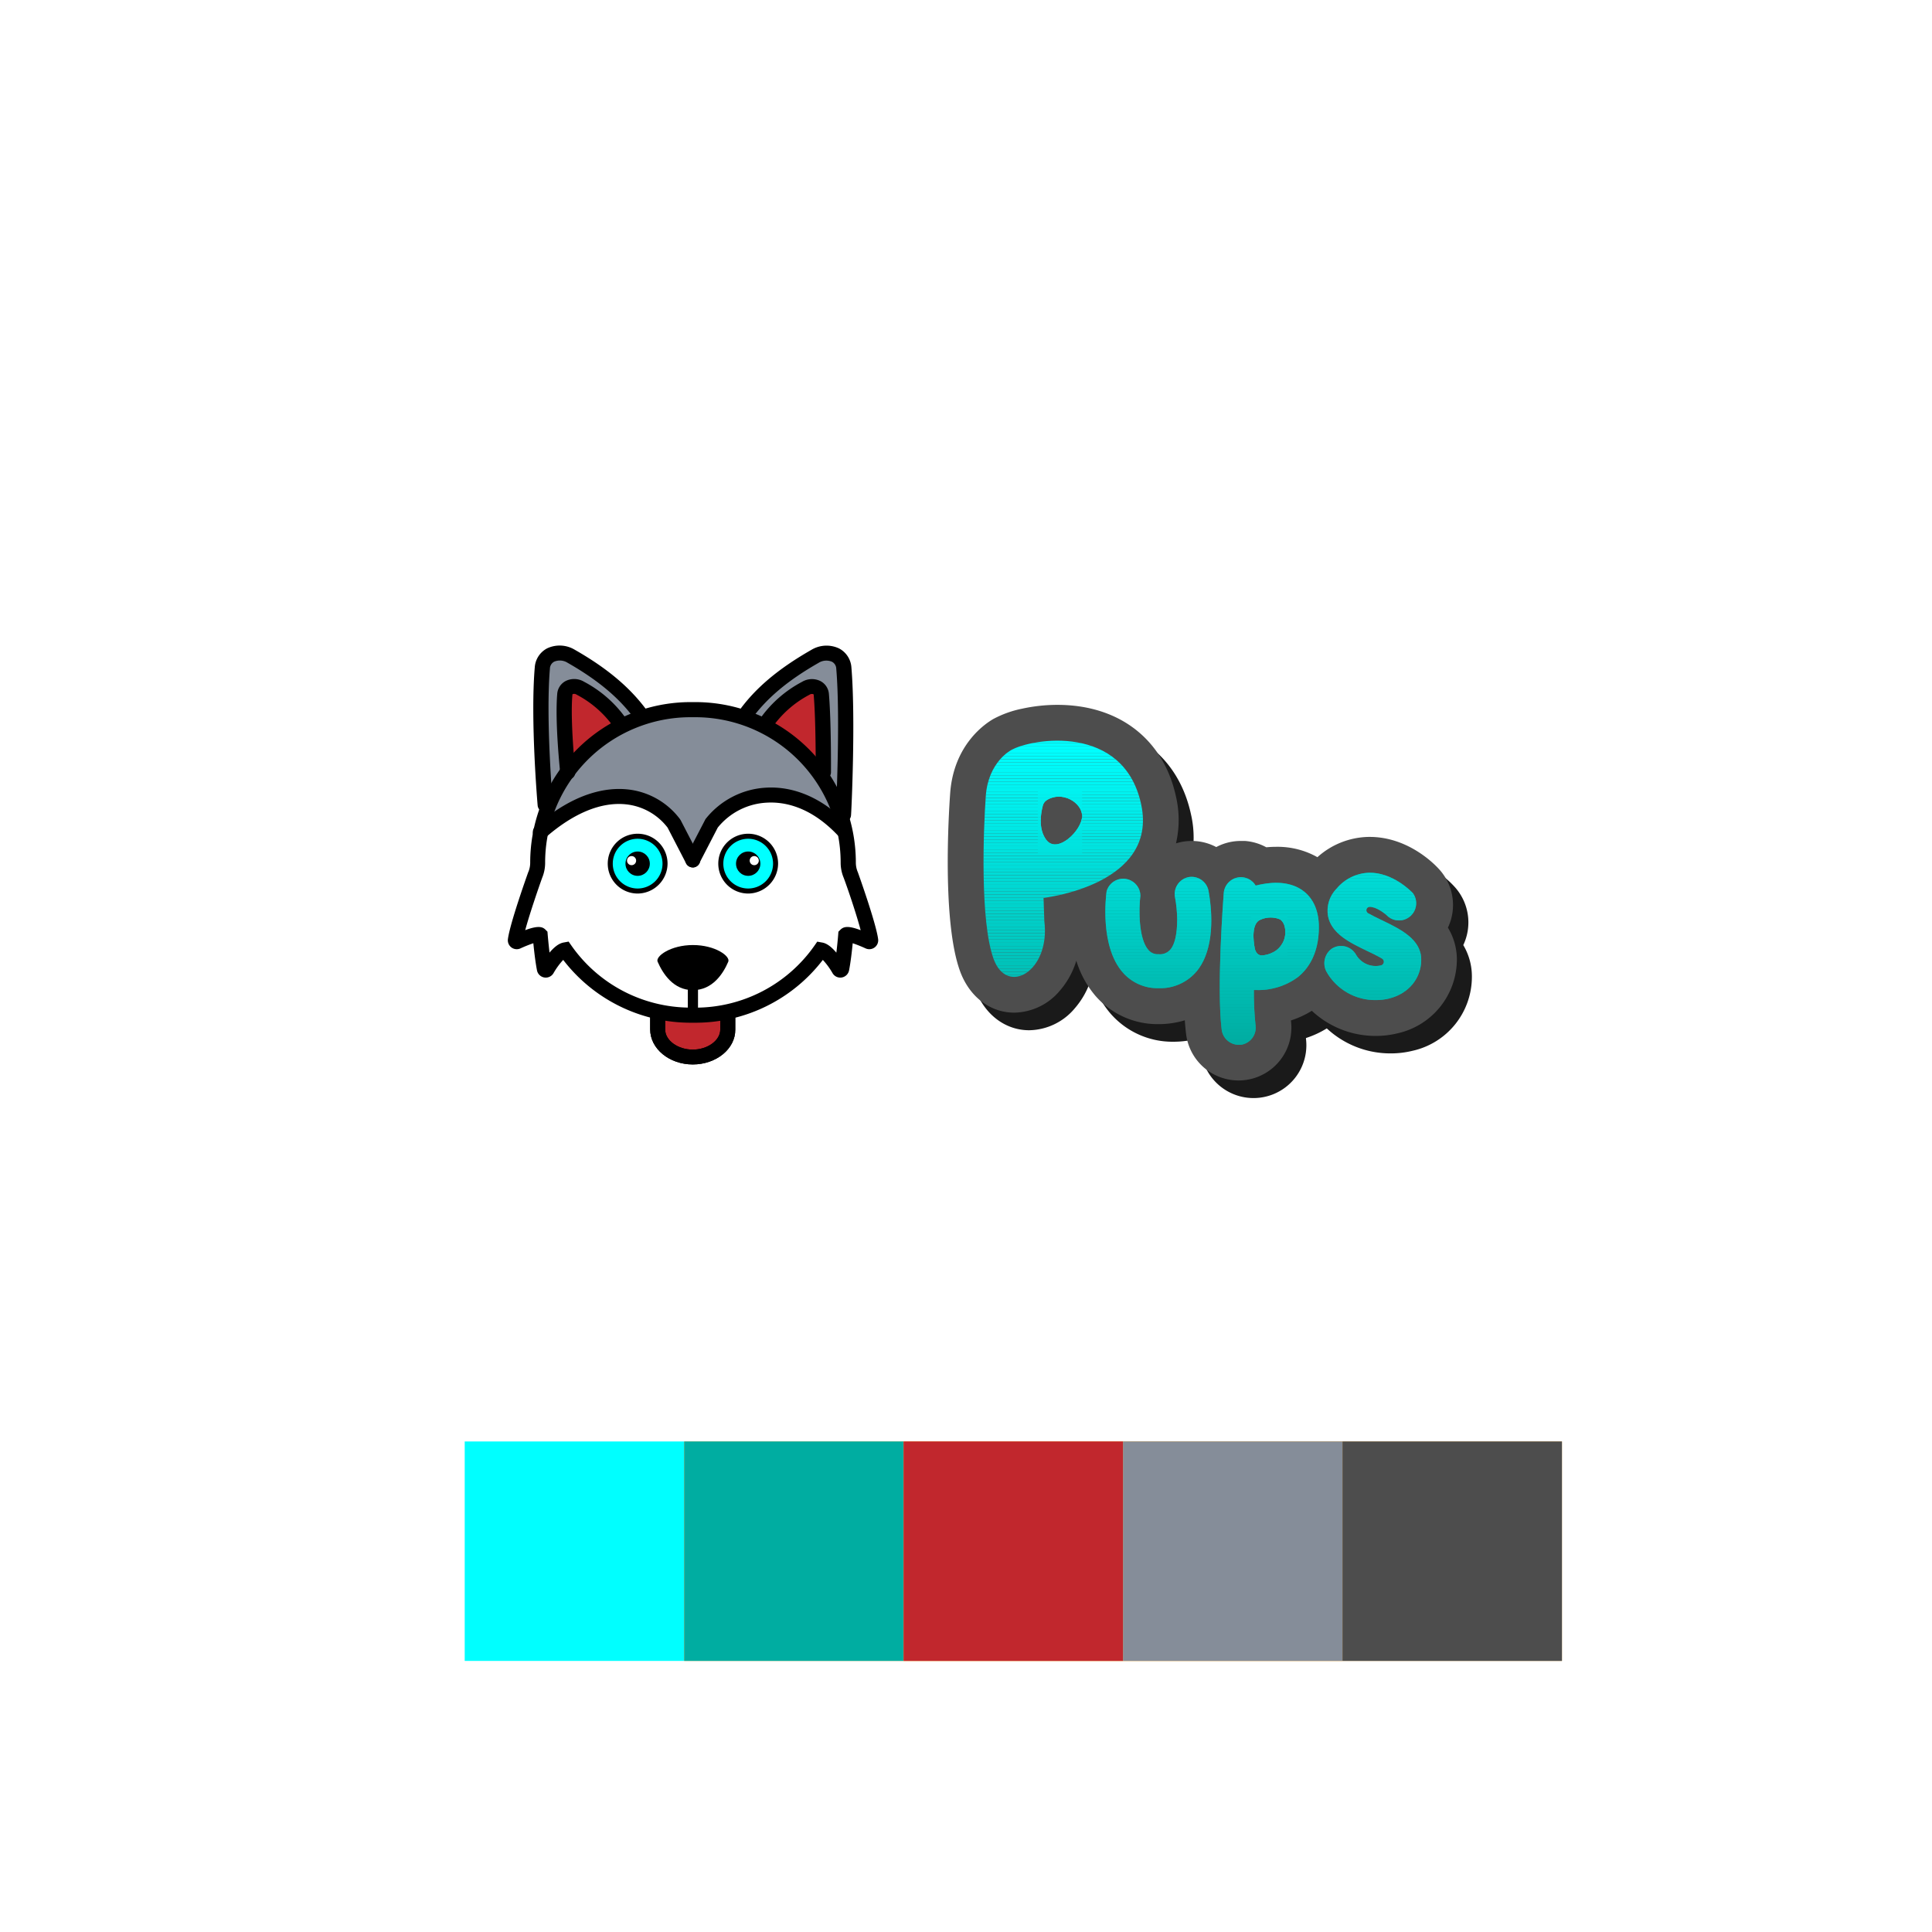 <svg xmlns="http://www.w3.org/2000/svg" xmlns:xlink="http://www.w3.org/1999/xlink" viewBox="0 0 449 449"><defs><style>.cls-1{fill:none;}.cls-2{fill:#fff;}.cls-3{fill:aqua;}.cls-4{fill:#fbb03b;}.cls-5{fill:#00ada1;}.cls-6{fill:#c1272d;}.cls-7{fill:#858d99;}.cls-8{fill:#4d4d4d;}.cls-9{fill:#1a1a1a;}.cls-10{fill:#00a99d;}.cls-11{clip-path:url(#clip-path);}.cls-12{fill:#00f3f1;}.cls-13{fill:#00f2f0;}.cls-14{fill:#00f1ef;}.cls-15{fill:#00f0ee;}.cls-16{fill:#00efed;}.cls-17{fill:#00eeec;}.cls-18{fill:#00edeb;}.cls-19{fill:#00ecea;}.cls-20{fill:#00ebe9;}.cls-21{fill:#00ebe8;}.cls-22{fill:#00eae7;}.cls-23{fill:#00e9e6;}.cls-24{fill:#00e8e5;}.cls-25{fill:#00e7e4;}.cls-26{fill:#00e6e3;}.cls-27{fill:#00e5e2;}.cls-28{fill:#00e4e1;}.cls-29{fill:#00e4e0;}.cls-30{fill:#00e3df;}.cls-31{fill:#00e2de;}.cls-32{fill:#00e1dd;}.cls-33{fill:#00fefe;}.cls-34{fill:#00fdfd;}.cls-35{fill:#00fcfc;}.cls-36{fill:#00fbfb;}.cls-37{fill:#00fbfa;}.cls-38{fill:#00faf9;}.cls-39{fill:#00f9f8;}.cls-40{fill:#00f8f7;}.cls-41{fill:#00f7f6;}.cls-42{fill:#00f6f5;}.cls-43{fill:#00f5f4;}.cls-44{fill:#00f4f3;}.cls-45{fill:#00f3f2;}.cls-46{fill:#00e0dc;}.cls-47{fill:#00dfdb;}.cls-48{fill:#00deda;}.cls-49{fill:#00ddd9;}.cls-50{fill:#00dcd8;}.cls-51{fill:#00dcd7;}.cls-52{fill:#00dbd6;}.cls-53{fill:#00dad5;}.cls-54{fill:#00d9d4;}.cls-55{fill:#00d8d3;}.cls-56{fill:#00d7d2;}.cls-57{fill:#00d6d1;}.cls-58{fill:#00d5d0;}.cls-59{fill:#00d4cf;}.cls-60{fill:#00d4cd;}.cls-61{fill:#00d3cc;}.cls-62{fill:#00d2cb;}.cls-63{fill:#00d1ca;}.cls-64{fill:#00d0c9;}.cls-65{fill:#00cfc8;}.cls-66{fill:#00cec7;}.cls-67{fill:#00cdc6;}.cls-68{fill:#00ccc5;}.cls-69{fill:#00ccc4;}.cls-70{fill:#00cbc3;}.cls-71{fill:#00cac2;}.cls-72{fill:#00c9c1;}.cls-73{fill:#00c8c0;}.cls-74{fill:#00c7bf;}.cls-75{fill:#00c6be;}.cls-76{fill:#00c5bd;}.cls-77{fill:#00c4bc;}.cls-78{fill:#00c4bb;}.cls-79{fill:#00c3ba;}.cls-80{fill:#00c2b9;}.cls-81{fill:#00c1b8;}.cls-82{fill:#00c0b7;}.cls-83{fill:#00bfb6;}.cls-84{fill:#00beb5;}.cls-85{fill:#00bdb4;}.cls-86{fill:#00bdb3;}.cls-87{fill:#00bcb2;}.cls-88{fill:#00bbb1;}.cls-89{fill:#00bab0;}.cls-90{clip-path:url(#clip-path-2);}.cls-91{clip-path:url(#clip-path-3);}.cls-92{fill:#00b9af;}.cls-93{fill:#00b8ae;}.cls-94{fill:#00b7ad;}.cls-95{fill:#00b6ac;}.cls-96{fill:#00b5ab;}.cls-97{fill:#00b5aa;}.cls-98{fill:#00b4a9;}.cls-99{fill:#00b3a8;}.cls-100{fill:#00b2a7;}.cls-101{fill:#00b1a6;}.cls-102{fill:#00b0a5;}.cls-103{fill:#00afa4;}.cls-104{fill:#00aea3;}.cls-105{fill:#00ada2;}.cls-106{clip-path:url(#clip-path-4);}</style><clipPath id="clip-path"><path class="cls-1" d="M242.52,208.67s26.76-2.95,22.68-21.77S239.8,171.59,235,174.32c0,0-5.33,2.72-5.9,10.66s-1.36,29.14,1.81,37.87,13.27,2.83,11.79-8.84Zm-.16-21.46a2.12,2.12,0,0,1,.89-1.24c3.57-2.29,8.23.56,8.23,3.67,0,3.32-5.73,8.9-8.29,5.58C241.2,192.65,241.93,188.81,242.36,187.21Z"/></clipPath><clipPath id="clip-path-2"><path class="cls-1" d="M276.15,203.86a4,4,0,0,0-3.07,4.69,30.49,30.49,0,0,1,.5,5.1c0,3.25-.51,5.76-1.56,7a3.2,3.2,0,0,1-2.79,1.11,2.79,2.79,0,0,1-2.35-1c-2.31-2.63-2.24-9.6-1.85-12.57a4,4,0,0,0-7.85-1.06c-.18,1.29-1.56,12.78,3.73,18.84a10.72,10.72,0,0,0,8.32,3.69,11.09,11.09,0,0,0,8.94-4,12.72,12.72,0,0,0,1.84-3.13c2.64-6.3,1-14.57.82-15.64A4,4,0,0,0,276.15,203.86Z"/></clipPath><clipPath id="clip-path-3"><path class="cls-1" d="M302.3,206.65c-3.19-2-7.27-1.65-10.48-.84a4,4,0,0,0-7.41,1.62c-.07.9-1.7,22.11-.48,31.91a4,4,0,0,0,3.93,3.47,3.5,3.5,0,0,0,.5,0,4,4,0,0,0,3.44-4.42,73.58,73.58,0,0,1-.4-8.31h.55a15.41,15.41,0,0,0,9.68-3c2.23-1.78,4.88-5.25,4.88-11.64C306.5,210.35,304.21,207.85,302.3,206.65Zm-5.61,14.16a6.49,6.49,0,0,1-3.27,1.22c-1,.12-1.63-.67-1.82-1.65-.37-1.95-.77-5.91,1.42-6.68a5.7,5.7,0,0,1,4.55,0,2.91,2.91,0,0,1,1,1.69A5.29,5.29,0,0,1,296.68,220.81Z"/></clipPath><clipPath id="clip-path-4"><path class="cls-1" d="M321.22,213.89c-.93-.45-2.22-1.07-3.27-1.66a.79.79,0,0,1,.37-1.48c1.54,0,3.57,1.53,4.32,2.3a4,4,0,0,0,5.74-5.46c-.47-.5-4.74-4.86-10.19-4.76a10.18,10.18,0,0,0-7.55,3.68,7.28,7.28,0,0,0-2,6.42c.83,4.1,5.07,6.14,9.17,8.11,1,.46,2.33,1.12,3.36,1.72a.87.87,0,0,1-.23,1.6h0a5.28,5.28,0,0,1-5.76-2.43,4,4,0,0,0-5.76-1.4,4.19,4.19,0,0,0-1.11,5.36,13,13,0,0,0,11.46,6.53,12.77,12.77,0,0,0,3.07-.37c4.53-1.12,7.46-4.68,7.46-9.06C330.26,218.25,325.45,215.94,321.22,213.89Z"/></clipPath></defs><title>logo</title><g id="bg"><rect class="cls-2" width="449" height="449"/></g><g id="Layer_1" data-name="Layer 1"><rect class="cls-3" x="108" y="335" width="51" height="51"/><rect class="cls-4" x="159" y="335" width="51" height="51"/><rect class="cls-4" x="210" y="335" width="51" height="51"/><rect class="cls-4" x="261" y="335" width="51" height="51"/><rect class="cls-5" x="159" y="335" width="51" height="51"/><rect class="cls-4" x="210" y="335" width="51" height="51"/><rect class="cls-4" x="261" y="335" width="51" height="51"/><rect class="cls-4" x="312" y="335" width="51" height="51"/><rect class="cls-6" x="210" y="335" width="51" height="51"/><rect class="cls-7" x="261" y="335" width="51" height="51"/><rect class="cls-8" x="312" y="335" width="51" height="51"/><path class="cls-9" d="M342.07,227.07A17.61,17.61,0,0,1,328.3,244.2a21.09,21.09,0,0,1-5.07.61A21.66,21.66,0,0,1,308.35,239a22.07,22.07,0,0,1-4.84,2.24l0,.17a12.28,12.28,0,1,1-24.38,3c-.12-1-.22-2.06-.3-3.2a21.07,21.07,0,0,1-6.14.89,19.07,19.07,0,0,1-14.59-6.53,22.75,22.75,0,0,1-4.48-8.21,19.09,19.09,0,0,1-3.86,7,14.1,14.1,0,0,1-10.58,5.07h0c-5.6,0-10.42-3.7-12.59-9.66-4.17-11.48-2.64-36.42-2.29-41.31.81-11.34,8.19-16.22,10.06-17.29a24.33,24.33,0,0,1,6.65-2.38,38.63,38.63,0,0,1,8.19-.89c14.38,0,24.69,8,27.58,21.32a24.06,24.06,0,0,1,0,10.87q.56-.17,1.14-.3a12.55,12.55,0,0,1,2.52-.26,12.14,12.14,0,0,1,5.7,1.42,12.09,12.09,0,0,1,5.69-1.42q.48,0,1,0a12.23,12.23,0,0,1,4.94,1.47q1.19-.11,2.33-.11a18.88,18.88,0,0,1,9.55,2.41,18.27,18.27,0,0,1,11.92-4.75h.32c8.42,0,14.41,5.64,16,7.37a12.3,12.3,0,0,1,2.18,13.72A14.24,14.24,0,0,1,342.07,227.07Z"/><path class="cls-10" d="M242.52,208.67s26.76-2.95,22.68-21.77S239.8,171.59,235,174.32c0,0-5.33,2.72-5.9,10.66s-1.36,29.14,1.81,37.87,13.27,2.83,11.79-8.84Zm-.16-21.46a2.12,2.12,0,0,1,.89-1.24c3.57-2.29,8.23.56,8.23,3.67,0,3.32-5.73,8.9-8.29,5.58C241.2,192.65,241.93,188.81,242.36,187.21Z"/><path class="cls-10" d="M276.15,203.86a4,4,0,0,0-3.07,4.69,30.49,30.49,0,0,1,.5,5.1c0,3.25-.51,5.76-1.56,7a3.2,3.2,0,0,1-2.79,1.11,2.79,2.79,0,0,1-2.35-1c-2.31-2.63-2.24-9.6-1.85-12.57a4,4,0,0,0-7.85-1.06c-.18,1.29-1.56,12.78,3.73,18.84a10.72,10.72,0,0,0,8.32,3.69,11.09,11.09,0,0,0,8.94-4c5.09-6.26,2.93-17.5,2.67-18.77A4,4,0,0,0,276.15,203.86Z"/><path class="cls-10" d="M302.3,206.65c-3.19-2-7.27-1.65-10.48-.84a4,4,0,0,0-7.41,1.62c-.07.9-1.7,22.11-.48,31.91a4,4,0,0,0,3.93,3.47,3.5,3.5,0,0,0,.5,0,4,4,0,0,0,3.44-4.42,73.58,73.58,0,0,1-.4-8.31h.55a15.41,15.41,0,0,0,9.68-3c2.23-1.78,4.88-5.25,4.88-11.64C306.5,210.35,304.21,207.85,302.3,206.65Zm-5.61,14.16a6.49,6.49,0,0,1-3.27,1.22c-1,.12-1.63-.67-1.82-1.65-.37-1.95-.77-5.91,1.42-6.68a5.7,5.7,0,0,1,4.55,0,2.91,2.91,0,0,1,1,1.69A5.29,5.29,0,0,1,296.68,220.81Z"/><path class="cls-10" d="M321.22,213.89c-.93-.45-2.22-1.07-3.27-1.66a.79.79,0,0,1,.37-1.48c1.54,0,3.57,1.53,4.32,2.3a4,4,0,0,0,5.74-5.46c-.47-.5-4.74-4.86-10.19-4.76a10.18,10.18,0,0,0-7.55,3.68,7.28,7.28,0,0,0-2,6.42c.83,4.1,5.07,6.14,9.17,8.11,1,.46,2.33,1.12,3.36,1.72a.87.87,0,0,1-.23,1.6h0a5.28,5.28,0,0,1-5.76-2.43,4,4,0,0,0-5.76-1.4,4.19,4.19,0,0,0-1.11,5.36,13,13,0,0,0,11.46,6.53,12.77,12.77,0,0,0,3.07-.37c4.53-1.12,7.46-4.68,7.46-9.06C330.26,218.25,325.45,215.94,321.22,213.89Z"/><path class="cls-8" d="M338.58,223a17.61,17.61,0,0,1-13.77,17.14,21.09,21.09,0,0,1-5.07.61,21.66,21.66,0,0,1-14.87-5.84,22.07,22.07,0,0,1-4.84,2.24l0,.17a12.28,12.28,0,1,1-24.38,3c-.12-1-.22-2.06-.3-3.2a21.07,21.07,0,0,1-6.14.89,19.07,19.07,0,0,1-14.59-6.53,22.75,22.75,0,0,1-4.48-8.21,19.09,19.09,0,0,1-3.86,7,14.1,14.1,0,0,1-10.58,5.07h0c-5.6,0-10.42-3.7-12.59-9.66-4.17-11.48-2.64-36.42-2.29-41.31.81-11.34,8.19-16.22,10.06-17.29a24.33,24.33,0,0,1,6.65-2.38,38.63,38.63,0,0,1,8.19-.89c14.38,0,24.69,8,27.58,21.32a24.06,24.06,0,0,1,0,10.87q.56-.17,1.14-.3a12.55,12.55,0,0,1,2.52-.26,12.14,12.14,0,0,1,5.7,1.42,12.09,12.09,0,0,1,5.69-1.42q.48,0,1,0a12.23,12.23,0,0,1,4.94,1.47q1.19-.11,2.33-.11a18.88,18.88,0,0,1,9.55,2.41A18.27,18.27,0,0,1,318,194.5h.32c8.42,0,14.41,5.64,16,7.37a12.3,12.3,0,0,1,2.18,13.72A14.24,14.24,0,0,1,338.58,223Z"/><path class="cls-10" d="M276.15,203.86a4,4,0,0,0-3.07,4.69,30.49,30.49,0,0,1,.5,5.1c0,3.25-.51,5.76-1.56,7a3.2,3.2,0,0,1-2.79,1.11,2.79,2.79,0,0,1-2.35-1c-2.31-2.63-2.24-9.6-1.85-12.57a4,4,0,0,0-7.85-1.06c-.18,1.29-1.56,12.78,3.73,18.84a10.72,10.72,0,0,0,8.32,3.69,11.09,11.09,0,0,0,8.94-4c5.09-6.26,2.93-17.5,2.67-18.77A4,4,0,0,0,276.15,203.86Z"/><path class="cls-10" d="M302.3,206.65c-3.19-2-7.27-1.65-10.48-.84a4,4,0,0,0-7.41,1.62c-.07.9-1.7,22.11-.48,31.91a4,4,0,0,0,3.93,3.47,3.5,3.5,0,0,0,.5,0,4,4,0,0,0,3.44-4.42,73.58,73.58,0,0,1-.4-8.31h.55a15.41,15.41,0,0,0,9.68-3c2.23-1.78,4.88-5.25,4.88-11.64C306.5,210.35,304.21,207.85,302.3,206.65Zm-5.61,14.16a6.49,6.49,0,0,1-3.27,1.22c-1,.12-1.63-.67-1.82-1.65-.37-1.95-.77-5.91,1.42-6.68a5.7,5.7,0,0,1,4.55,0,2.91,2.91,0,0,1,1,1.69A5.29,5.29,0,0,1,296.68,220.81Z"/><path class="cls-10" d="M321.22,213.89c-.93-.45-2.22-1.07-3.27-1.66a.79.79,0,0,1,.37-1.48c1.54,0,3.57,1.53,4.32,2.3a4,4,0,0,0,5.74-5.46c-.47-.5-4.74-4.86-10.19-4.76a10.18,10.18,0,0,0-7.55,3.68,7.28,7.28,0,0,0-2,6.42c.83,4.1,5.07,6.14,9.17,8.11,1,.46,2.33,1.12,3.36,1.72a.87.87,0,0,1-.23,1.6h0a5.28,5.28,0,0,1-5.76-2.43,4,4,0,0,0-5.76-1.4,4.19,4.19,0,0,0-1.11,5.36,13,13,0,0,0,11.46,6.53,12.77,12.77,0,0,0,3.07-.37c4.53-1.12,7.46-4.68,7.46-9.06C330.26,218.25,325.45,215.94,321.22,213.89Z"/><g class="cls-11"><rect class="cls-12" x="241.2" y="183.68" width="10.28" height="0.25"/><rect class="cls-13" x="241.2" y="183.93" width="10.28" height="0.75"/><rect class="cls-14" x="241.2" y="184.68" width="10.28" height="0.75"/><rect class="cls-15" x="241.2" y="185.43" width="10.28" height="0.75"/><rect class="cls-16" x="241.2" y="186.18" width="10.28" height="0.75"/><rect class="cls-17" x="241.2" y="186.92" width="10.28" height="0.75"/><rect class="cls-18" x="241.2" y="187.67" width="10.28" height="0.75"/><rect class="cls-19" x="241.2" y="188.42" width="10.28" height="0.75"/><rect class="cls-20" x="241.2" y="189.17" width="10.28" height="0.75"/><rect class="cls-21" x="241.2" y="189.92" width="10.28" height="0.75"/><rect class="cls-22" x="241.2" y="190.67" width="10.28" height="0.75"/><rect class="cls-23" x="241.2" y="191.41" width="10.28" height="0.75"/><rect class="cls-24" x="241.2" y="192.16" width="10.28" height="0.75"/><rect class="cls-25" x="241.2" y="192.91" width="10.28" height="0.75"/><rect class="cls-26" x="241.2" y="193.66" width="10.28" height="0.75"/><rect class="cls-27" x="241.2" y="194.41" width="10.28" height="0.75"/><rect class="cls-28" x="241.2" y="195.16" width="10.28" height="0.75"/><rect class="cls-29" x="241.2" y="195.9" width="10.28" height="0.75"/><rect class="cls-30" x="241.2" y="196.65" width="10.28" height="0.75"/><rect class="cls-31" x="241.2" y="197.4" width="10.28" height="0.75"/><rect class="cls-32" x="241.2" y="198.15" width="10.28" height="0.4"/><rect class="cls-3" x="227.78" y="168.08" width="41.5" height="4.63"/><rect class="cls-3" x="227.78" y="172.71" width="41.5" height="0.75"/><rect class="cls-33" x="227.78" y="173.45" width="41.5" height="0.75"/><rect class="cls-34" x="227.78" y="174.2" width="41.5" height="0.75"/><rect class="cls-35" x="227.78" y="174.95" width="41.5" height="0.75"/><rect class="cls-36" x="227.78" y="175.7" width="41.5" height="0.75"/><rect class="cls-37" x="227.78" y="176.45" width="41.5" height="0.75"/><rect class="cls-38" x="227.78" y="177.2" width="41.5" height="0.75"/><rect class="cls-39" x="227.78" y="177.94" width="41.5" height="0.75"/><rect class="cls-40" x="227.78" y="178.69" width="41.5" height="0.75"/><rect class="cls-41" x="227.78" y="179.44" width="41.5" height="0.75"/><rect class="cls-42" x="227.78" y="180.19" width="41.5" height="0.75"/><rect class="cls-43" x="227.78" y="180.94" width="41.5" height="0.75"/><rect class="cls-44" x="227.78" y="181.69" width="41.5" height="0.75"/><rect class="cls-45" x="227.78" y="182.43" width="41.5" height="0.75"/><rect class="cls-12" x="227.78" y="183.18" width="41.5" height="0.75"/><rect class="cls-13" x="227.78" y="183.93" width="41.5" height="0.75"/><rect class="cls-14" x="227.78" y="184.68" width="41.5" height="0.75"/><rect class="cls-15" x="227.78" y="185.43" width="41.5" height="0.75"/><rect class="cls-16" x="227.78" y="186.18" width="41.5" height="0.75"/><rect class="cls-17" x="227.78" y="186.92" width="41.5" height="0.75"/><rect class="cls-18" x="227.78" y="187.67" width="41.5" height="0.75"/><rect class="cls-19" x="227.78" y="188.42" width="41.5" height="0.75"/><rect class="cls-20" x="227.78" y="189.17" width="41.5" height="0.75"/><rect class="cls-21" x="227.78" y="189.92" width="41.5" height="0.75"/><rect class="cls-22" x="227.78" y="190.67" width="41.5" height="0.75"/><rect class="cls-23" x="227.78" y="191.41" width="41.5" height="0.75"/><rect class="cls-24" x="227.78" y="192.16" width="41.5" height="0.75"/><rect class="cls-25" x="227.78" y="192.91" width="41.5" height="0.75"/><rect class="cls-26" x="227.78" y="193.66" width="41.5" height="0.75"/><rect class="cls-27" x="227.78" y="194.41" width="41.5" height="0.75"/><rect class="cls-28" x="227.78" y="195.16" width="41.5" height="0.75"/><rect class="cls-29" x="227.78" y="195.9" width="41.5" height="0.75"/><rect class="cls-30" x="227.78" y="196.65" width="41.5" height="0.75"/><rect class="cls-31" x="227.78" y="197.4" width="41.5" height="0.75"/><rect class="cls-32" x="227.78" y="198.15" width="41.5" height="0.75"/><rect class="cls-46" x="227.78" y="198.9" width="41.5" height="0.75"/><rect class="cls-47" x="227.78" y="199.64" width="41.5" height="0.75"/><rect class="cls-48" x="227.78" y="200.39" width="41.5" height="0.75"/><rect class="cls-49" x="227.78" y="201.14" width="41.5" height="0.75"/><rect class="cls-50" x="227.78" y="201.89" width="41.5" height="0.75"/><rect class="cls-51" x="227.78" y="202.64" width="41.5" height="0.75"/><rect class="cls-52" x="227.78" y="203.39" width="41.5" height="0.75"/><rect class="cls-53" x="227.78" y="204.13" width="41.5" height="0.75"/><rect class="cls-54" x="227.78" y="204.88" width="41.5" height="0.75"/><rect class="cls-55" x="227.78" y="205.63" width="41.5" height="0.75"/><rect class="cls-56" x="227.78" y="206.38" width="41.5" height="0.75"/><rect class="cls-57" x="227.78" y="207.13" width="41.5" height="0.75"/><rect class="cls-58" x="227.78" y="207.88" width="41.5" height="0.75"/><rect class="cls-59" x="227.78" y="208.62" width="41.5" height="0.75"/><rect class="cls-60" x="227.78" y="209.37" width="41.5" height="0.75"/><rect class="cls-61" x="227.78" y="210.12" width="41.5" height="0.75"/><rect class="cls-62" x="227.78" y="210.87" width="41.5" height="0.75"/><rect class="cls-63" x="227.78" y="211.62" width="41.5" height="0.75"/><rect class="cls-64" x="227.78" y="212.37" width="41.5" height="0.75"/><rect class="cls-65" x="227.78" y="213.11" width="41.5" height="0.75"/><rect class="cls-66" x="227.78" y="213.86" width="41.5" height="0.75"/><rect class="cls-67" x="227.78" y="214.61" width="41.5" height="0.75"/><rect class="cls-68" x="227.78" y="215.36" width="41.5" height="0.75"/><rect class="cls-69" x="227.78" y="216.11" width="41.5" height="0.75"/><rect class="cls-70" x="227.78" y="216.86" width="41.5" height="0.75"/><rect class="cls-71" x="227.78" y="217.6" width="41.5" height="0.75"/><rect class="cls-72" x="227.78" y="218.35" width="41.5" height="0.75"/><rect class="cls-73" x="227.78" y="219.1" width="41.5" height="0.75"/><rect class="cls-74" x="227.78" y="219.85" width="41.5" height="0.75"/><rect class="cls-75" x="227.78" y="220.6" width="41.5" height="0.75"/><rect class="cls-76" x="227.78" y="221.35" width="41.5" height="0.75"/><rect class="cls-77" x="227.78" y="222.09" width="41.5" height="0.75"/><rect class="cls-78" x="227.78" y="222.84" width="41.5" height="0.75"/><rect class="cls-79" x="227.78" y="223.59" width="41.5" height="0.75"/><rect class="cls-80" x="227.78" y="224.34" width="41.5" height="0.75"/><rect class="cls-81" x="227.78" y="225.09" width="41.5" height="0.75"/><rect class="cls-82" x="227.78" y="225.84" width="41.5" height="0.75"/><rect class="cls-83" x="227.78" y="226.58" width="41.5" height="0.75"/><rect class="cls-84" x="227.78" y="227.33" width="41.5" height="0.75"/><rect class="cls-85" x="227.78" y="228.08" width="41.5" height="0.75"/><rect class="cls-86" x="227.78" y="228.83" width="41.5" height="0.75"/><rect class="cls-87" x="227.78" y="229.58" width="41.5" height="0.75"/><rect class="cls-88" x="227.78" y="230.33" width="41.5" height="0.75"/><rect class="cls-89" x="227.78" y="231.07" width="41.5" height="0.5"/></g><g class="cls-90"><rect class="cls-52" x="255.62" y="203.41" width="27.03" height="0.72"/><rect class="cls-53" x="255.62" y="204.13" width="27.03" height="0.75"/><rect class="cls-54" x="255.62" y="204.88" width="27.03" height="0.75"/><rect class="cls-55" x="255.62" y="205.63" width="27.03" height="0.75"/><rect class="cls-56" x="255.62" y="206.38" width="27.03" height="0.75"/><rect class="cls-57" x="255.62" y="207.13" width="27.03" height="0.75"/><rect class="cls-58" x="255.62" y="207.88" width="27.03" height="0.75"/><rect class="cls-59" x="255.62" y="208.62" width="27.03" height="0.75"/><rect class="cls-60" x="255.62" y="209.37" width="27.03" height="0.75"/><rect class="cls-61" x="255.62" y="210.12" width="27.03" height="0.75"/><rect class="cls-62" x="255.62" y="210.87" width="27.03" height="0.75"/><rect class="cls-63" x="255.62" y="211.62" width="27.03" height="0.75"/><rect class="cls-64" x="255.62" y="212.37" width="27.03" height="0.75"/><rect class="cls-65" x="255.62" y="213.11" width="27.03" height="0.75"/><rect class="cls-66" x="255.62" y="213.86" width="27.03" height="0.75"/><rect class="cls-67" x="255.62" y="214.61" width="27.03" height="0.75"/><rect class="cls-68" x="255.62" y="215.36" width="27.03" height="0.75"/><rect class="cls-69" x="255.62" y="216.11" width="27.03" height="0.75"/><rect class="cls-70" x="255.62" y="216.86" width="27.03" height="0.75"/><rect class="cls-71" x="255.62" y="217.6" width="27.03" height="0.75"/><rect class="cls-72" x="255.62" y="218.35" width="27.03" height="0.75"/><rect class="cls-73" x="255.62" y="219.1" width="27.03" height="0.75"/><rect class="cls-74" x="255.62" y="219.85" width="27.03" height="0.75"/><rect class="cls-75" x="255.62" y="220.6" width="27.03" height="0.75"/><rect class="cls-76" x="255.62" y="221.35" width="27.03" height="0.75"/><rect class="cls-77" x="255.62" y="222.09" width="27.03" height="0.75"/><rect class="cls-78" x="255.62" y="222.84" width="27.03" height="0.75"/><rect class="cls-79" x="255.62" y="223.59" width="27.03" height="0.75"/><rect class="cls-80" x="255.62" y="224.34" width="27.03" height="0.75"/><rect class="cls-81" x="255.62" y="225.09" width="27.03" height="0.75"/><rect class="cls-82" x="255.62" y="225.84" width="27.03" height="0.75"/><rect class="cls-83" x="255.62" y="226.58" width="27.03" height="0.75"/><rect class="cls-84" x="255.62" y="227.33" width="27.03" height="0.75"/><rect class="cls-85" x="255.62" y="228.08" width="27.03" height="0.75"/><rect class="cls-86" x="255.62" y="228.83" width="27.03" height="0.75"/><rect class="cls-87" x="255.62" y="229.58" width="27.03" height="0.15"/></g><g class="cls-91"><rect class="cls-64" x="290.83" y="212.95" width="8.34" height="0.16"/><rect class="cls-65" x="290.83" y="213.11" width="8.34" height="0.75"/><rect class="cls-66" x="290.83" y="213.86" width="8.34" height="0.75"/><rect class="cls-67" x="290.83" y="214.61" width="8.34" height="0.75"/><rect class="cls-68" x="290.83" y="215.36" width="8.34" height="0.75"/><rect class="cls-69" x="290.83" y="216.11" width="8.34" height="0.75"/><rect class="cls-70" x="290.83" y="216.86" width="8.34" height="0.75"/><rect class="cls-71" x="290.83" y="217.6" width="8.34" height="0.75"/><rect class="cls-72" x="290.83" y="218.35" width="8.34" height="0.75"/><rect class="cls-73" x="290.83" y="219.1" width="8.34" height="0.75"/><rect class="cls-74" x="290.83" y="219.85" width="8.34" height="0.75"/><rect class="cls-75" x="290.83" y="220.6" width="8.34" height="0.75"/><rect class="cls-76" x="290.83" y="221.35" width="8.34" height="0.75"/><rect class="cls-77" x="290.83" y="222.09" width="8.34" height="0.06"/><rect class="cls-52" x="282.7" y="203.61" width="23.8" height="0.52"/><rect class="cls-53" x="282.7" y="204.13" width="23.8" height="0.75"/><rect class="cls-54" x="282.7" y="204.88" width="23.8" height="0.75"/><rect class="cls-55" x="282.7" y="205.63" width="23.8" height="0.75"/><rect class="cls-56" x="282.7" y="206.38" width="23.8" height="0.75"/><rect class="cls-57" x="282.7" y="207.13" width="23.8" height="0.75"/><rect class="cls-58" x="282.7" y="207.88" width="23.8" height="0.75"/><rect class="cls-59" x="282.7" y="208.62" width="23.8" height="0.75"/><rect class="cls-60" x="282.7" y="209.37" width="23.8" height="0.75"/><rect class="cls-61" x="282.7" y="210.12" width="23.8" height="0.75"/><rect class="cls-62" x="282.7" y="210.87" width="23.8" height="0.75"/><rect class="cls-63" x="282.7" y="211.62" width="23.8" height="0.75"/><rect class="cls-64" x="282.7" y="212.37" width="23.8" height="0.75"/><rect class="cls-65" x="282.7" y="213.11" width="23.8" height="0.75"/><rect class="cls-66" x="282.7" y="213.86" width="23.8" height="0.75"/><rect class="cls-67" x="282.7" y="214.61" width="23.8" height="0.75"/><rect class="cls-68" x="282.7" y="215.36" width="23.8" height="0.75"/><rect class="cls-69" x="282.7" y="216.11" width="23.8" height="0.75"/><rect class="cls-70" x="282.7" y="216.86" width="23.8" height="0.75"/><rect class="cls-71" x="282.7" y="217.6" width="23.8" height="0.75"/><rect class="cls-72" x="282.7" y="218.35" width="23.8" height="0.75"/><rect class="cls-73" x="282.7" y="219.1" width="23.8" height="0.75"/><rect class="cls-74" x="282.7" y="219.85" width="23.8" height="0.75"/><rect class="cls-75" x="282.7" y="220.6" width="23.8" height="0.75"/><rect class="cls-76" x="282.7" y="221.35" width="23.8" height="0.75"/><rect class="cls-77" x="282.7" y="222.09" width="23.8" height="0.75"/><rect class="cls-78" x="282.7" y="222.84" width="23.8" height="0.75"/><rect class="cls-79" x="282.7" y="223.59" width="23.8" height="0.75"/><rect class="cls-80" x="282.7" y="224.34" width="23.8" height="0.75"/><rect class="cls-81" x="282.7" y="225.09" width="23.8" height="0.75"/><rect class="cls-82" x="282.7" y="225.84" width="23.8" height="0.75"/><rect class="cls-83" x="282.7" y="226.58" width="23.8" height="0.75"/><rect class="cls-84" x="282.7" y="227.33" width="23.8" height="0.75"/><rect class="cls-85" x="282.7" y="228.08" width="23.8" height="0.75"/><rect class="cls-86" x="282.7" y="228.83" width="23.8" height="0.75"/><rect class="cls-87" x="282.7" y="229.58" width="23.8" height="0.75"/><rect class="cls-88" x="282.7" y="230.33" width="23.8" height="0.75"/><rect class="cls-89" x="282.7" y="231.07" width="23.8" height="0.75"/><rect class="cls-92" x="282.7" y="231.82" width="23.8" height="0.75"/><rect class="cls-93" x="282.7" y="232.57" width="23.8" height="0.75"/><rect class="cls-94" x="282.7" y="233.32" width="23.8" height="0.75"/><rect class="cls-95" x="282.7" y="234.07" width="23.8" height="0.75"/><rect class="cls-96" x="282.7" y="234.81" width="23.8" height="0.75"/><rect class="cls-97" x="282.7" y="235.56" width="23.8" height="0.75"/><rect class="cls-98" x="282.7" y="236.31" width="23.8" height="0.75"/><rect class="cls-99" x="282.7" y="237.06" width="23.8" height="0.75"/><rect class="cls-100" x="282.7" y="237.81" width="23.8" height="0.75"/><rect class="cls-101" x="282.7" y="238.56" width="23.8" height="0.75"/><rect class="cls-102" x="282.7" y="239.3" width="23.8" height="0.75"/><rect class="cls-103" x="282.7" y="240.05" width="23.8" height="0.75"/><rect class="cls-104" x="282.7" y="240.8" width="23.8" height="0.75"/><rect class="cls-105" x="282.7" y="241.55" width="23.8" height="0.75"/><rect class="cls-5" x="282.7" y="242.3" width="23.8" height="0.51"/></g><g class="cls-106"><rect class="cls-51" x="307.29" y="202.73" width="22.97" height="0.66"/><rect class="cls-52" x="307.29" y="203.39" width="22.97" height="0.75"/><rect class="cls-53" x="307.29" y="204.13" width="22.97" height="0.75"/><rect class="cls-54" x="307.29" y="204.88" width="22.97" height="0.75"/><rect class="cls-55" x="307.29" y="205.63" width="22.97" height="0.75"/><rect class="cls-56" x="307.29" y="206.38" width="22.97" height="0.75"/><rect class="cls-57" x="307.29" y="207.13" width="22.97" height="0.75"/><rect class="cls-58" x="307.29" y="207.88" width="22.97" height="0.75"/><rect class="cls-59" x="307.29" y="208.62" width="22.97" height="0.75"/><rect class="cls-60" x="307.29" y="209.37" width="22.97" height="0.75"/><rect class="cls-61" x="307.29" y="210.12" width="22.97" height="0.75"/><rect class="cls-62" x="307.29" y="210.87" width="22.97" height="0.75"/><rect class="cls-63" x="307.29" y="211.62" width="22.97" height="0.75"/><rect class="cls-64" x="307.29" y="212.37" width="22.97" height="0.75"/><rect class="cls-65" x="307.29" y="213.11" width="22.97" height="0.75"/><rect class="cls-66" x="307.29" y="213.86" width="22.97" height="0.75"/><rect class="cls-67" x="307.29" y="214.61" width="22.97" height="0.75"/><rect class="cls-68" x="307.29" y="215.36" width="22.97" height="0.75"/><rect class="cls-69" x="307.29" y="216.11" width="22.97" height="0.75"/><rect class="cls-70" x="307.29" y="216.86" width="22.97" height="0.75"/><rect class="cls-71" x="307.29" y="217.6" width="22.97" height="0.75"/><rect class="cls-72" x="307.29" y="218.35" width="22.97" height="0.75"/><rect class="cls-73" x="307.29" y="219.1" width="22.97" height="0.75"/><rect class="cls-74" x="307.29" y="219.85" width="22.97" height="0.75"/><rect class="cls-75" x="307.29" y="220.6" width="22.97" height="0.75"/><rect class="cls-76" x="307.29" y="221.35" width="22.97" height="0.75"/><rect class="cls-77" x="307.29" y="222.09" width="22.97" height="0.75"/><rect class="cls-78" x="307.29" y="222.84" width="22.97" height="0.75"/><rect class="cls-79" x="307.29" y="223.59" width="22.97" height="0.75"/><rect class="cls-80" x="307.29" y="224.34" width="22.97" height="0.75"/><rect class="cls-81" x="307.29" y="225.09" width="22.97" height="0.75"/><rect class="cls-82" x="307.29" y="225.84" width="22.97" height="0.75"/><rect class="cls-83" x="307.29" y="226.58" width="22.97" height="0.75"/><rect class="cls-84" x="307.29" y="227.33" width="22.97" height="0.75"/><rect class="cls-85" x="307.29" y="228.08" width="22.97" height="0.75"/><rect class="cls-86" x="307.29" y="228.83" width="22.97" height="0.75"/><rect class="cls-87" x="307.29" y="229.58" width="22.97" height="0.75"/><rect class="cls-88" x="307.29" y="230.33" width="22.97" height="0.75"/><rect class="cls-89" x="307.29" y="231.07" width="22.97" height="0.75"/><rect class="cls-92" x="307.29" y="231.82" width="22.97" height="0.6"/></g><path class="cls-7" d="M126.11,191.11s11.64-7.56,16.3-6.4,14,2.33,18.63,14.55c0,0,5.37-12.84,14-14s13-1.22,20.37,5.82c0,0-8.15-26.2-33.76-26.2S126.11,191.11,126.11,191.11Z"/><path class="cls-7" d="M189.56,160.26c2.91.58,1.75,19.21,1.75,19.21l-4.61-4.4a119.51,119.51,0,0,1,8.68,12c1.75-42.49-1.75-35.51-1.75-35.51-10.48,1.75-19.79,13.39-19.79,13.39l-.54,1.87s8.11,5.11,11,6.19a2.92,2.92,0,0,1,.65.38l-6.41-6.12S186.65,159.68,189.56,160.26Z"/><path class="cls-7" d="M184.91,173.36l1.79,1.71A13,13,0,0,0,184.91,173.36Z"/><path class="cls-7" d="M132.51,160.84c-2.91.58-1.75,19.21-1.75,19.21l4.61-4.4a119.51,119.51,0,0,0-8.68,12c-1.75-42.49,1.75-35.51,1.75-35.51,10.48,1.75,19.79,13.39,19.79,13.39l.54,1.87s-8.11,5.11-11,6.19a2.92,2.92,0,0,0-.65.38l6.41-6.12S135.42,160.26,132.51,160.84Z"/><path class="cls-7" d="M137.16,173.94l-1.79,1.71A13,13,0,0,1,137.16,173.94Z"/><path class="cls-6" d="M152.88,235.35v5.82l6.4,4.66h4.66l4.07-5.24,1-5.43S158.12,237.1,152.88,235.35Z"/><path class="cls-6" d="M178.5,167.83s7.57-8.15,11.06-7.57,1.75,20.69,1.75,20.69S179.66,167.83,178.5,167.83Z"/><path class="cls-6" d="M144.15,167.83s-7.57-8.15-11.06-7.57-1.75,20.69-1.75,20.69S143,167.83,144.15,167.83Z"/><path d="M161,247.38c-5.46,0-9.9-3.66-9.9-8.15V235h3.49v4.27c0,2.52,2.93,4.66,6.4,4.66s6.4-2.13,6.4-4.66V235h3.49v4.27C170.93,243.73,166.49,247.38,161,247.38Z"/><path d="M126.69,188.78a1.75,1.75,0,0,1-1.74-1.6c-.07-.81-1.7-20-.67-32.07a5.39,5.39,0,0,1,2.85-4.42,6.82,6.82,0,0,1,6.46.32c7.72,4.4,13.1,9,17,14.44a1.75,1.75,0,1,1-2.85,2c-3.54-5-8.57-9.28-15.83-13.42a3.37,3.37,0,0,0-3.11-.26,1.89,1.89,0,0,0-1,1.63c-1,11.74.66,31.27.67,31.47a1.75,1.75,0,0,1-1.59,1.89Z"/><path d="M131.93,181.21a1.75,1.75,0,0,1-1.73-1.56c-.05-.48-1.26-11.86-.7-18.4a3.68,3.68,0,0,1,2-3,4.47,4.47,0,0,1,4.24.19,27.76,27.76,0,0,1,9.35,8,1.75,1.75,0,1,1-2.85,2,24.44,24.44,0,0,0-8.23-7,1,1,0,0,0-.89-.13s-.09,0-.1.22c-.53,6.21.68,17.62.69,17.73a1.75,1.75,0,0,1-1.55,1.92Z"/><circle class="cls-3" cx="148.19" cy="200.72" r="6.37"/><path d="M148.19,207.66a6.95,6.95,0,1,1,6.95-6.95A7,7,0,0,1,148.19,207.66Zm0-12.73a5.78,5.78,0,1,0,5.78,5.78A5.79,5.79,0,0,0,148.19,194.93Z"/><circle cx="148.19" cy="200.72" r="2.83"/><circle class="cls-2" cx="146.78" cy="200.01" r="1.06"/><path d="M161,201.59a1.75,1.75,0,0,1-1.55-.94l-4.3-8.31a14,14,0,0,0-9.67-5.41c-5.79-.62-12.31,2.09-18.83,7.83a1.75,1.75,0,0,1-2.31-2.62c9.19-8.09,16.77-9.18,21.51-8.68a17.47,17.47,0,0,1,12.19,6.92l.15.24,4.37,8.44a1.75,1.75,0,0,1-1.55,2.55Z"/><path d="M169.25,223.5c-1.17,2.75-3.64,6.61-8.21,6.61s-7-3.85-8.21-6.61c-.54-1.25,3-3.87,8.21-3.87S169.79,222.25,169.25,223.5Z"/><rect x="159.87" y="228.95" width="2.33" height="6.4"/><path d="M161,247.38c-5.46,0-9.9-3.66-9.9-8.15V235h3.49v4.27c0,2.52,2.93,4.66,6.4,4.66s6.4-2.13,6.4-4.66V235h3.49v4.27C170.93,243.73,166.49,247.38,161,247.38Z"/><path d="M161.62,237.68h-1.16a37.3,37.3,0,0,1-29.57-14.6,16.76,16.76,0,0,0-2.27,3.11,2.08,2.08,0,0,1-3.82-.66c-.38-1.93-.68-4.59-.85-6.32a31.07,31.07,0,0,0-3,1.2,2.07,2.07,0,0,1-2.91-2.16c.5-3.78,4.53-15,4.7-15.5l.08-.18h0a5.64,5.64,0,0,0,.4-2.14,37.3,37.3,0,0,1,37.26-37.26h1.16a37.3,37.3,0,0,1,37.26,37.26,5.61,5.61,0,0,0,.41,2.15l.07.17c.17.48,4.2,11.73,4.7,15.5a2.07,2.07,0,0,1-2.91,2.16h0a31.07,31.07,0,0,0-3-1.2c-.17,1.74-.47,4.4-.85,6.32a2.08,2.08,0,0,1-3.82.66,16.61,16.61,0,0,0-2.27-3.11A37.3,37.3,0,0,1,161.62,237.68Zm-.58-3.5h.58a33.8,33.8,0,0,0,27.67-14.42l.64-.92,1.1.2c.46.08,1.6.29,3.34,2.36.27-2.19.43-4.2.43-4.23l.05-.64.45-.45c.76-.76,1.83-1,4.72.1-1-3.78-3-9.66-3.94-12.17a9.05,9.05,0,0,1-.71-3.57,33.8,33.8,0,0,0-33.76-33.76h-1.16a33.8,33.8,0,0,0-33.76,33.76A9.05,9.05,0,0,1,126,204c-.9,2.52-2.92,8.39-3.94,12.17,2.89-1.07,4-.85,4.72-.1l.45.45.05.64s.17,2,.43,4.23c1.74-2.07,2.88-2.27,3.34-2.36l1.1-.2.64.92a33.8,33.8,0,0,0,27.67,14.42H161Zm41.54-17h0Z"/><path d="M196,191.11h-.09a1.75,1.75,0,0,1-1.66-1.83c0-.22,1.1-22.09.1-33.86a1.89,1.89,0,0,0-1-1.63,3.37,3.37,0,0,0-3.11.26c-7.26,4.14-12.29,8.4-15.83,13.42a1.75,1.75,0,1,1-2.85-2c3.85-5.45,9.23-10,17-14.44a6.82,6.82,0,0,1,6.46-.32,5.39,5.39,0,0,1,2.85,4.42c1,12,0,33.43-.09,34.33A1.75,1.75,0,0,1,196,191.11Z"/><path d="M191.3,181.21h0a1.75,1.75,0,0,1-1.73-1.76c0-.12.07-11.61-.46-17.9,0-.18-.06-.21-.1-.22a1,1,0,0,0-.89.13,24.44,24.44,0,0,0-8.22,7,1.75,1.75,0,1,1-2.85-2,27.75,27.75,0,0,1,9.35-8,4.47,4.47,0,0,1,4.24-.19,3.68,3.68,0,0,1,2,3c.55,6.45.48,17.75.48,18.22A1.75,1.75,0,0,1,191.3,181.21Z"/><circle class="cls-3" cx="173.88" cy="200.72" r="6.37"/><path d="M173.88,207.66a6.95,6.95,0,1,1,6.95-6.95A7,7,0,0,1,173.88,207.66Zm0-12.73a5.78,5.78,0,1,0,5.78,5.78A5.79,5.79,0,0,0,173.88,194.93Z"/><circle cx="173.88" cy="200.72" r="2.83"/><circle class="cls-2" cx="175.29" cy="200.01" r="1.06"/><path d="M161,201.59a1.75,1.75,0,0,1-1.55-2.55l4.51-8.68a19.23,19.23,0,0,1,14-7.3c4.73-.3,11.91,1,19.2,8.59a1.75,1.75,0,1,1-2.53,2.41c-6.36-6.67-12.46-7.76-16.46-7.52a15.65,15.65,0,0,0-11.36,5.79l-4.3,8.31A1.75,1.75,0,0,1,161,201.59Z"/><line x1="161.03" y1="228.95" x2="161.03" y2="235.35"/><rect x="159.87" y="228.95" width="2.33" height="6.4"/></g></svg>